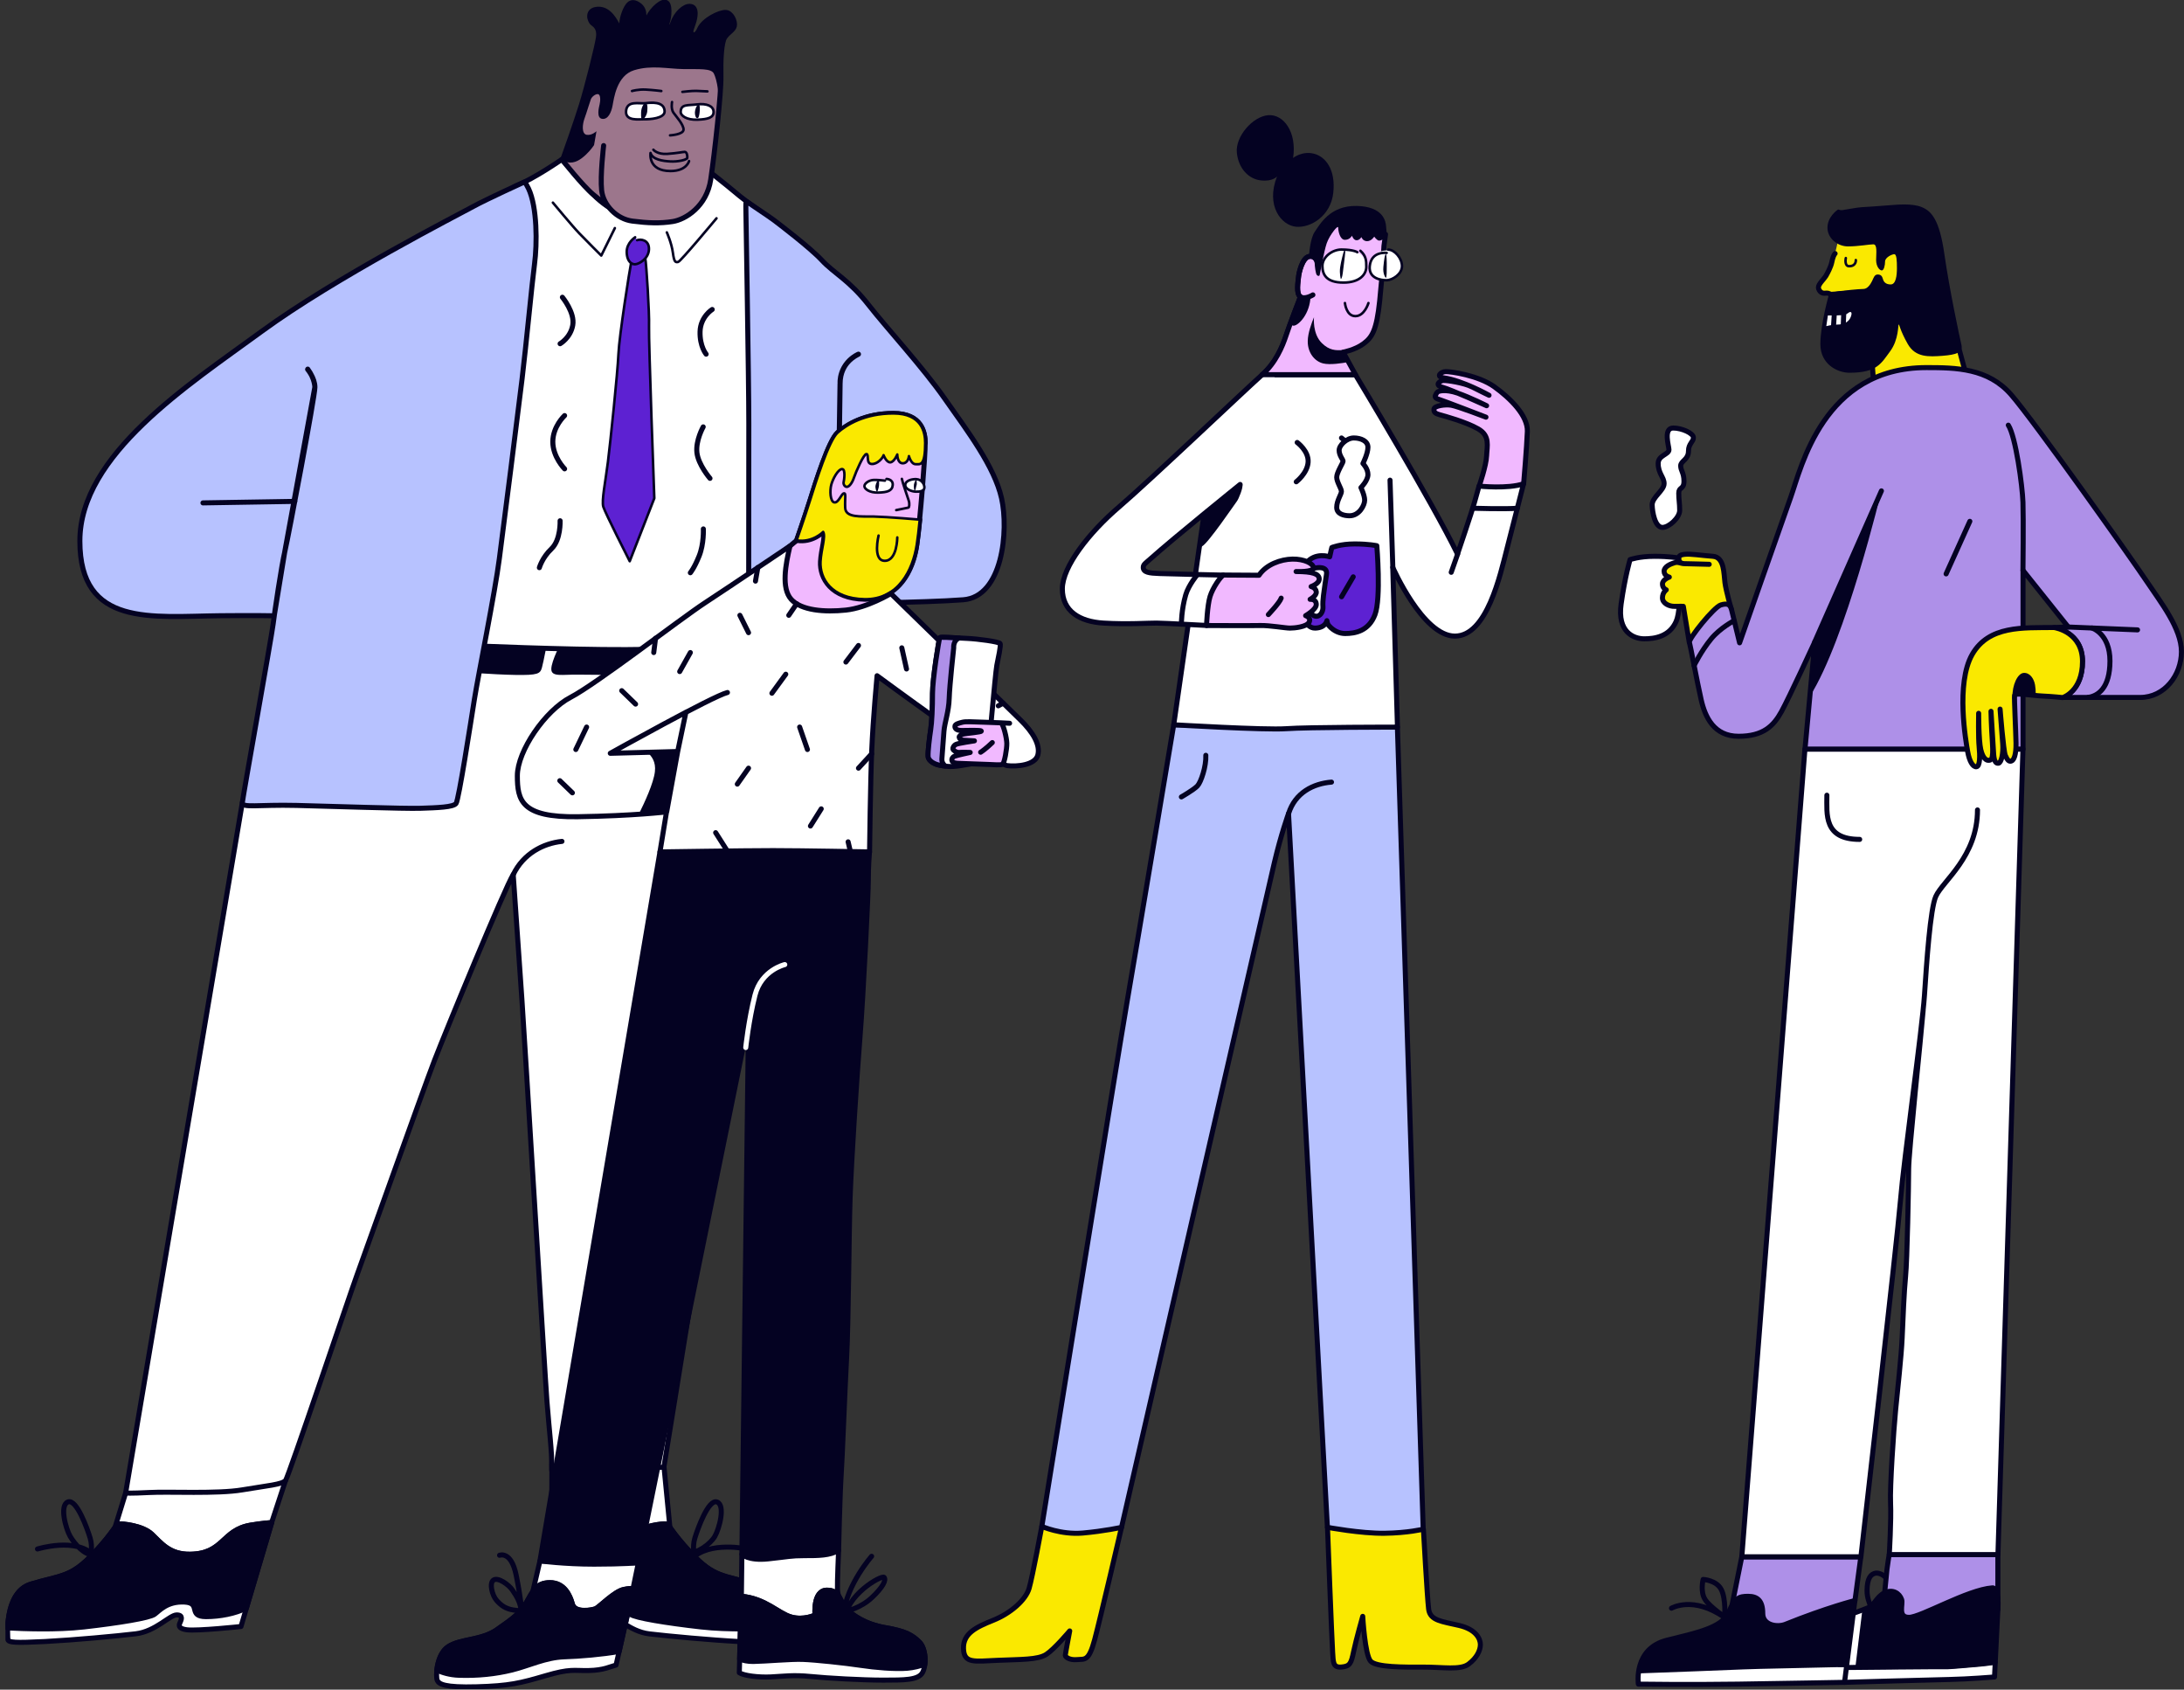 <svg width="384" height="297" viewBox="0 0 384 297" fill="none" xmlns="http://www.w3.org/2000/svg">
<rect x="0" y="0" width="384" height="297" fill="#333333" stroke="none"/>
<g clip-path="url(#clip0)">
<path d="M29.187 258.891L22.086 262.435L20.226 268.468L28.596 276.273L43.025 274.099L47.764 267.626L50.215 260.198L45.388 257.458L29.187 258.891Z" fill="white" stroke="#040222" stroke-width="0.886" stroke-miterlimit="10" stroke-linecap="round" stroke-linejoin="round"/>
<path d="M1.385 288.188C1.385 288.188 0.581 279.906 5.42 278.448C10.812 276.826 12.433 277.342 16.543 272.955C20.062 269.184 20.314 267.953 20.892 267.877C21.47 267.802 25.077 268.129 26.711 269.675C28.345 271.233 29.816 273.257 33.435 273.194C39.368 273.106 38.978 268.933 44.068 268.078C46.167 267.727 47.776 267.626 47.776 267.626L42.372 285.901C42.372 285.901 34.742 286.718 32.857 286.479C30.972 286.228 31.6 285.386 31.701 285.122C31.801 284.858 32.329 283.865 31.072 283.865C29.816 283.865 27.39 286.756 23.87 287.183C20.351 287.598 13.187 288.264 7.933 288.54C2.654 288.804 1.486 288.729 1.385 288.188Z" fill="white" stroke="#040222" stroke-width="0.886" stroke-miterlimit="10" stroke-linecap="round" stroke-linejoin="round"/>
<path d="M6.589 272.276C6.589 272.276 13.338 270.177 16.443 273.345C19.547 276.512 15.902 273.609 15.902 273.609C15.902 273.609 16.342 271.975 15.852 270.353C15.362 268.732 13.464 263.415 11.943 264.006C10.422 264.597 11.566 268.732 12.345 270.064C13.137 271.396 14.809 273.395 16.531 273.332" stroke="#040222" stroke-width="0.886" stroke-miterlimit="10" stroke-linecap="round" stroke-linejoin="round"/>
<path d="M14.758 285.976C20.867 285.285 26.284 284.405 27.164 283.764C28.044 283.123 29.376 281.451 32.43 281.602C35.484 281.753 32.92 284.166 36.226 284.166C38.702 284.166 41.379 283.626 43.315 282.671L47.764 267.638C47.764 267.638 46.155 267.739 44.056 268.091C38.966 268.946 39.355 273.131 33.423 273.206C29.803 273.257 28.345 271.233 26.699 269.687C25.065 268.129 21.457 267.802 20.879 267.89C20.301 267.978 20.062 269.21 16.53 272.968C12.421 277.354 10.799 276.839 5.407 278.46C2.114 279.453 1.436 283.601 1.335 286.152C4.175 286.29 9.857 286.529 14.758 285.976Z" fill="#040222" stroke="#040222" stroke-width="0.886" stroke-miterlimit="10" stroke-linecap="round" stroke-linejoin="round"/>
<path d="M108.734 256.39L116.753 257.886L117.784 268.468L109.413 276.274L99.471 274.778L97.008 267.312L97.033 258.464L99.371 257.144L108.734 256.39Z" fill="white" stroke="#040222" stroke-width="0.886" stroke-miterlimit="10" stroke-linecap="round" stroke-linejoin="round"/>
<path d="M136.637 288.189C136.637 288.189 137.441 279.906 132.602 278.448C127.21 276.827 125.589 277.342 121.479 272.955C117.96 269.185 117.708 267.953 117.13 267.878C116.552 267.79 112.945 268.129 111.311 269.675C109.677 271.233 108.207 273.257 104.587 273.194C98.654 273.106 105.793 268.619 100.703 267.764C98.604 267.413 96.995 267.312 96.995 267.312L95.65 285.914C95.65 285.914 103.28 286.731 105.165 286.492C107.05 286.24 106.422 285.398 106.321 285.134C106.221 284.871 105.693 283.878 106.95 283.878C108.207 283.878 110.632 286.768 114.152 287.196C117.671 287.61 124.835 288.277 130.089 288.553C135.355 288.805 136.524 288.729 136.637 288.189Z" fill="white" stroke="#040222" stroke-width="0.886" stroke-miterlimit="10" stroke-linecap="round" stroke-linejoin="round"/>
<path d="M131.433 272.277C131.433 272.277 124.747 270.819 121.642 273.986C118.538 277.153 122.12 273.621 122.12 273.621C122.12 273.621 121.68 271.988 122.17 270.366C122.661 268.745 124.558 263.428 126.079 264.019C127.587 264.61 126.456 268.745 125.677 270.077C124.885 271.409 122.623 273.068 120.901 273.006" stroke="#040222" stroke-width="0.886" stroke-miterlimit="10" stroke-linecap="round" stroke-linejoin="round"/>
<path d="M123.251 285.976C117.143 285.285 111.726 284.405 110.846 283.764C109.966 283.123 108.634 281.452 105.579 281.603C102.525 281.753 105.089 284.167 101.784 284.167C99.308 284.167 97.787 284.116 95.864 283.161L97.007 267.324C97.007 267.324 98.616 267.425 100.715 267.777C105.806 268.632 98.667 273.131 104.599 273.207C108.219 273.257 109.677 271.233 111.323 269.687C112.957 268.129 116.564 267.802 117.143 267.89C117.721 267.978 117.96 269.21 121.491 272.968C125.601 277.354 127.223 276.839 132.615 278.46C135.908 279.453 136.586 283.601 136.687 286.152C133.834 286.291 128.153 286.529 123.251 285.976Z" fill="#040222" stroke="#040222" stroke-width="0.886" stroke-miterlimit="10" stroke-linecap="round" stroke-linejoin="round"/>
<path d="M42.611 141.072L22.086 262.435C22.086 262.435 22.828 262.523 26.259 262.347C29.69 262.159 38.237 262.624 42.598 261.882C46.959 261.141 49.649 260.952 50.215 260.211C50.768 259.469 61.363 227.984 62.746 224.176C64.141 220.368 74.359 191.673 76.395 186.382C78.444 181.09 88.801 155.978 90.234 153.728C90.234 153.728 91.365 169.892 91.767 175.724C92.182 181.556 95.764 241.006 96.166 246.322C96.581 251.639 97.084 255.434 96.983 257.584C96.882 259.733 97.699 259.117 100.05 259.017C102.4 258.916 116.728 257.885 116.728 257.885L136.738 134.435L135.129 113.458L57.014 112.214L42.611 141.072Z" fill="white" stroke="#040222" stroke-width="0.886" stroke-miterlimit="10" stroke-linecap="round" stroke-linejoin="round"/>
<path d="M80.078 118.046C80.078 118.046 86.652 118.574 90.598 118.636C94.545 118.699 94.985 118.448 95.286 117.354C95.588 116.261 96.254 112.666 96.254 112.666L80.493 112.189L80.078 118.046Z" fill="#040222"/>
<path d="M98.755 112.742C98.755 112.742 96.933 116.148 96.933 117.606C96.933 119.064 98.918 118.536 101.671 118.586C104.424 118.636 119.016 118.674 122.523 118.636C126.029 118.611 124.936 118.511 125.024 115.909C125.112 113.295 124.282 111.196 124.282 111.196L98.755 112.742Z" fill="#040222"/>
<path d="M126.859 112.201C126.859 112.201 126.406 118.121 127.047 118.322C127.676 118.523 133.822 118.046 133.822 118.046V111.196L126.859 112.201Z" fill="#040222"/>
<path d="M98.805 147.896C95.5 148.236 92.006 150.058 90.246 153.728" stroke="#040222" stroke-width="0.886" stroke-miterlimit="10" stroke-linecap="round" stroke-linejoin="round"/>
<path d="M90.749 32.654C87.557 33.923 89.882 45.599 89.882 45.599L82.215 87.001V113.47C82.215 113.47 99.673 114.237 110.08 114.187C120.487 114.137 135.142 113.47 135.142 113.47L135.72 82.828L134.79 40.295L134.073 37.455C134.073 37.455 130.806 35.13 129.335 33.86C127.864 32.603 123.654 29.31 123.654 29.31C123.654 29.31 115.786 37.643 113.084 37.769C110.394 37.895 107.403 37.769 103.406 33.219C99.409 28.669 98.793 28.016 98.793 28.016C98.793 28.016 93.954 31.384 90.749 32.654Z" fill="white" stroke="#040222" stroke-width="0.886" stroke-miterlimit="10" stroke-linecap="round" stroke-linejoin="round"/>
<path d="M98.881 52.248C98.881 52.248 101.106 54.95 100.704 57.162C100.301 59.387 98.479 60.418 98.479 60.418" stroke="#040222" stroke-width="0.886" stroke-miterlimit="10" stroke-linecap="round" stroke-linejoin="round"/>
<path d="M99.271 73.049C99.271 73.049 97.197 74.96 97.197 77.65C97.197 80.339 99.271 82.413 99.271 82.413" stroke="#040222" stroke-width="0.886" stroke-miterlimit="10" stroke-linecap="round" stroke-linejoin="round"/>
<path d="M98.479 91.538C98.479 91.538 98.63 94.868 96.971 96.452C95.312 98.036 94.834 99.783 94.834 99.783" stroke="#040222" stroke-width="0.886" stroke-miterlimit="10" stroke-linecap="round" stroke-linejoin="round"/>
<path d="M125.225 54.398C125.225 54.398 123.163 55.667 123.088 58.281C123.013 60.895 124.156 62.253 124.156 62.253" stroke="#040222" stroke-width="0.886" stroke-miterlimit="10" stroke-linecap="round" stroke-linejoin="round"/>
<path d="M123.641 75.035C123.641 75.035 122.296 77.41 122.535 79.56C122.774 81.696 124.835 84.084 124.835 84.084" stroke="#040222" stroke-width="0.886" stroke-miterlimit="10" stroke-linecap="round" stroke-linejoin="round"/>
<path d="M123.666 92.971C123.666 92.971 123.792 95.585 122.925 97.734C122.058 99.884 121.379 100.676 121.379 100.676" stroke="#040222" stroke-width="0.886" stroke-miterlimit="10" stroke-linecap="round" stroke-linejoin="round"/>
<path d="M54.086 64.93C54.086 64.93 55.368 66.426 55.368 68.072C55.368 69.731 50.718 94.215 50.102 96.855C49.473 99.494 48.292 107.551 48.015 109.763C47.739 111.987 42.699 140.079 42.611 141.071C42.523 142.077 45.363 141.411 52.125 141.574C58.887 141.738 70.865 142.165 73.907 142.077C76.948 141.976 79.714 141.888 80.191 141.222C80.669 140.556 82.755 127.045 83.421 122.859C84.088 118.674 87.041 104.107 87.795 98.212C88.562 92.317 91.025 72.999 91.792 66.614C92.559 60.242 93.501 50.074 93.979 46.442C94.457 42.822 94.457 36.399 92.936 33.169C92.345 31.912 92.144 32.013 92.144 32.013C92.144 32.013 85.583 34.991 83.183 36.311C80.782 37.631 58.95 48.779 46.017 58.244C33.084 67.708 14.042 79.925 14.042 95.095C14.042 110.266 26.686 108.355 38.739 108.229C44.886 108.167 48.216 108.242 48.216 108.242L50.089 96.855L55.355 68.072C55.355 68.072 55.38 66.602 54.111 64.88" fill="#B7C2FF"/>
<path d="M54.086 64.93C54.086 64.93 55.368 66.426 55.368 68.072C55.368 69.731 50.718 94.215 50.102 96.855C49.473 99.494 48.292 107.551 48.015 109.763C47.739 111.987 42.699 140.079 42.611 141.071C42.523 142.077 45.363 141.411 52.125 141.574C58.887 141.738 70.865 142.165 73.907 142.077C76.948 141.976 79.714 141.888 80.191 141.222C80.669 140.556 82.755 127.045 83.421 122.859C84.088 118.674 87.041 104.107 87.795 98.212C88.562 92.317 91.025 72.999 91.792 66.614C92.559 60.242 93.501 50.074 93.979 46.442C94.457 42.822 94.457 36.399 92.936 33.169C92.345 31.912 92.144 32.013 92.144 32.013C92.144 32.013 85.583 34.991 83.183 36.311C80.782 37.631 58.95 48.779 46.017 58.244C33.084 67.708 14.042 79.925 14.042 95.095C14.042 110.266 26.686 108.355 38.739 108.229C44.886 108.167 48.216 108.242 48.216 108.242L50.089 96.855L55.355 68.072C55.355 68.072 55.38 66.602 54.111 64.88" stroke="#040222" stroke-width="0.886" stroke-miterlimit="10" stroke-linecap="round" stroke-linejoin="round"/>
<path d="M35.685 88.396L51.824 88.132" stroke="#040222" stroke-width="0.886" stroke-miterlimit="10" stroke-linecap="round" stroke-linejoin="round"/>
<path d="M150.941 62.253C150.941 62.253 147.711 63.535 147.711 67.406C147.711 71.277 146.63 133.756 146.63 136.433C146.63 139.11 131.61 137.59 131.61 137.59C131.61 137.59 131.66 82.375 131.66 74.482C131.66 66.589 131.145 37.706 131.145 36.851C131.145 35.997 131.082 35.255 131.371 35.481C131.66 35.695 135.293 38.108 136.059 38.686C136.826 39.264 142.469 43.55 144.531 45.775C146.592 48 149.319 49.257 152.675 53.543C156.031 57.828 162.253 64.54 166.149 70.133C170.058 75.714 174.846 81.973 176.103 87.604C177.36 93.235 176.317 104.898 169.354 105.426C162.391 105.954 147.095 106.067 147.095 106.067L147.698 67.418C147.723 67.406 147.384 64.037 150.941 62.253Z" fill="#B7C2FF" stroke="#040222" stroke-width="0.886" stroke-miterlimit="10" stroke-linecap="round" stroke-linejoin="round"/>
<path d="M147.409 88.27L156.961 88.119" stroke="#040222" stroke-width="0.886" stroke-miterlimit="10" stroke-linecap="round" stroke-linejoin="round"/>
<path d="M110.72 98.652L115.044 87.579C115.044 87.579 114.026 59.827 114.114 57.401C114.202 54.975 113.636 46.278 113.46 45.423C113.284 44.568 111.198 45.121 110.959 46.227C110.72 47.334 108.873 59.022 108.735 62.253C108.596 65.483 107.314 77.787 106.887 81.206C106.46 84.625 105.743 88.044 106.083 89.099C106.397 90.143 110.72 98.652 110.72 98.652Z" fill="#5D21D2" stroke="#040222" stroke-width="0.443" stroke-miterlimit="10" stroke-linecap="round" stroke-linejoin="round"/>
<path d="M111.676 41.703C111.676 41.703 110.193 42.645 110.193 44.254C110.193 45.297 110.532 45.926 110.947 46.228C111.173 46.391 111.437 46.466 111.676 46.454C112.355 46.416 114.064 45.486 114.102 43.802C114.139 42.118 112.619 42.005 112.028 42.218" fill="#5D21D2"/>
<path d="M111.676 41.703C111.676 41.703 110.193 42.645 110.193 44.254C110.193 45.297 110.532 45.926 110.947 46.228C111.173 46.391 111.437 46.466 111.676 46.454C112.355 46.416 114.064 45.486 114.102 43.802C114.139 42.118 112.619 42.005 112.028 42.218" stroke="#040222" stroke-width="0.443" stroke-miterlimit="10" stroke-linecap="round" stroke-linejoin="round"/>
<path d="M97.21 35.619C97.21 35.619 100.666 39.792 101.86 41.024C103.054 42.268 105.718 44.92 105.718 44.92L108.107 40.094" stroke="#040222" stroke-width="0.443" stroke-miterlimit="10" stroke-linecap="round" stroke-linejoin="round"/>
<path d="M117.244 40.848C117.244 40.848 118.086 42.708 118.312 44.443C118.538 46.177 118.802 46.127 119.242 46.039C119.682 45.951 125.979 38.372 125.979 38.372" stroke="#040222" stroke-width="0.443" stroke-miterlimit="10" stroke-linecap="round" stroke-linejoin="round"/>
<path d="M106.133 25.59C106.133 25.59 105.505 30.856 105.781 33.458C106.058 36.06 108.446 38.511 111.186 38.863C113.926 39.215 116.037 39.29 118.287 38.938C120.537 38.586 124.257 36.273 124.961 31.56C125.665 26.847 126.821 16.226 126.758 13.474C126.696 10.721 126.821 7.391 127.462 6.511C128.103 5.631 128.958 5.279 129.121 4.55C129.285 3.821 128.631 2.225 127.588 2.187C126.532 2.137 123.729 3.482 123 5.116C122.271 6.75 121.517 6.021 121.467 5.606C121.417 5.191 121.982 4.135 122.146 3.142C122.322 2.137 122.271 1.169 121.291 1.119C120.311 1.068 118.878 2.325 118.262 4.148C117.772 5.618 116.992 4.726 117.332 3.884C117.608 3.205 117.948 0.49 116.942 0.39C115.937 0.289 114.077 2.35 113.863 3.444C113.649 4.537 113.159 4.274 113.134 4.06C113.071 3.582 113.624 1.936 112.505 1.006C111.613 0.277 110.897 0.277 110.381 1.006C109.728 1.936 109.238 3.62 109.351 4.449C109.464 5.279 109.112 5.354 108.672 4.625C108.232 3.896 107.189 1.521 105.128 1.622C103.079 1.722 103.644 3.645 104.198 4.06C104.751 4.475 105.442 5.04 105.228 6.574C105.014 8.107 103.23 15.221 102.224 18.464C101.219 21.706 99.359 26.872 99.12 27.563C98.956 28.028 98.793 28.028 98.793 28.028C98.793 28.028 102.463 32.679 104.298 34.187C105.052 34.816 107.051 36.424 107.051 36.424" fill="#9C768C"/>
<path d="M106.133 25.59C106.133 25.59 105.505 30.856 105.781 33.458C106.058 36.06 108.446 38.511 111.186 38.863C113.926 39.215 116.037 39.29 118.287 38.938C120.537 38.586 124.257 36.273 124.961 31.56C125.665 26.847 126.821 16.226 126.758 13.474C126.696 10.721 126.821 7.391 127.462 6.511C128.103 5.631 128.958 5.279 129.121 4.55C129.285 3.821 128.631 2.225 127.588 2.187C126.532 2.137 123.729 3.482 123 5.116C122.271 6.75 121.517 6.021 121.467 5.606C121.417 5.191 121.982 4.135 122.146 3.142C122.322 2.137 122.271 1.169 121.291 1.119C120.311 1.068 118.878 2.325 118.262 4.148C117.772 5.618 116.992 4.726 117.332 3.884C117.608 3.205 117.948 0.49 116.942 0.39C115.937 0.289 114.077 2.35 113.863 3.444C113.649 4.537 113.159 4.274 113.134 4.06C113.071 3.582 113.624 1.936 112.505 1.006C111.613 0.277 110.897 0.277 110.381 1.006C109.728 1.936 109.238 3.62 109.351 4.449C109.464 5.279 109.112 5.354 108.672 4.625C108.232 3.896 107.189 1.521 105.128 1.622C103.079 1.722 103.644 3.645 104.198 4.06C104.751 4.475 105.442 5.04 105.228 6.574C105.014 8.107 103.23 15.221 102.224 18.464C101.219 21.706 99.359 26.872 99.12 27.563C98.956 28.028 98.793 28.028 98.793 28.028C98.793 28.028 102.463 32.679 104.298 34.187C105.052 34.816 107.051 36.424 107.051 36.424" stroke="#040222" stroke-width="0.886" stroke-miterlimit="10" stroke-linecap="round" stroke-linejoin="round"/>
<path d="M99.8 28.532C101.057 28.77 102.087 28.054 102.992 27.212C103.897 26.37 104.45 25.503 104.45 25.503L104.877 23.064C104.877 23.064 104.048 23.856 103.143 23.693C102.238 23.529 102.389 21.845 102.791 20.777C103.181 19.708 103.734 17.823 103.897 17.421C104.061 17.019 104.689 16.478 105.154 16.553C105.619 16.629 105.581 17.697 105.431 18.326C105.28 18.954 104.84 20.726 105.858 20.89C106.888 21.053 107.479 19.784 107.705 18.564C107.944 17.345 108.409 13.286 111.489 12.343C114.568 11.4 117.396 12.104 120.161 12.142C122.926 12.18 125.05 11.979 125.515 12.934C125.993 13.876 126.672 16.717 126.269 20.5C126.571 17.421 126.785 14.693 126.76 13.487C126.697 10.734 126.822 7.404 127.463 6.524C128.104 5.644 128.959 5.292 129.123 4.563C129.299 3.834 128.632 2.238 127.589 2.2C126.533 2.15 123.731 3.495 123.002 5.129C122.273 6.762 121.518 6.034 121.468 5.619C121.418 5.204 121.984 4.148 122.147 3.155C122.323 2.15 122.273 1.182 121.292 1.132C120.312 1.081 118.879 2.338 118.263 4.161C117.773 5.631 116.994 4.739 117.333 3.897C117.61 3.218 117.949 0.503 116.943 0.403C115.938 0.302 114.078 2.363 113.864 3.457C113.65 4.55 113.16 4.286 113.135 4.073C113.072 3.595 113.625 1.949 112.507 1.019C111.614 0.29 110.898 0.29 110.383 1.019C109.729 1.949 109.239 3.633 109.352 4.462C109.478 5.292 109.113 5.367 108.673 4.638C108.233 3.909 107.19 1.534 105.129 1.634C103.068 1.735 103.646 3.658 104.199 4.073C104.764 4.488 105.443 5.053 105.229 6.587C105.016 8.12 103.231 15.234 102.225 18.477C101.22 21.719 99.36 26.885 99.121 27.576C99.083 27.677 99.02 27.777 98.92 27.878C99.134 28.192 99.41 28.456 99.8 28.532Z" fill="#040222"/>
<path d="M114.881 26.319C114.881 26.319 115.56 27.174 117.332 27.048C119.104 26.922 120.009 26.709 120.386 26.696C120.763 26.684 120.889 27.4 120.839 27.752C120.788 28.104 119.167 28.456 117.86 28.38C116.553 28.305 114.705 28.054 114.378 26.885C114.378 26.885 113.863 30.065 117.885 30.065C120.738 30.065 121.153 28.317 121.153 28.317" stroke="#040222" stroke-width="0.443" stroke-miterlimit="10" stroke-linecap="round" stroke-linejoin="round"/>
<path d="M118.161 17.936C118.161 17.936 117.935 19.142 118.413 19.808C118.89 20.487 120.21 21.907 120.185 22.787C120.16 23.667 117.81 23.793 117.81 23.793" stroke="#040222" stroke-width="0.443" stroke-miterlimit="10" stroke-linecap="round" stroke-linejoin="round"/>
<path d="M113.461 18.137C112.392 18.275 110.256 17.609 110.08 19.494C109.904 21.367 112.392 20.939 113.285 20.965C114.177 20.99 116.904 20.826 116.854 19.557C116.804 18.287 115.66 17.86 113.461 18.137Z" fill="white" stroke="#040222" stroke-width="0.443" stroke-miterlimit="10" stroke-linecap="round" stroke-linejoin="round"/>
<path d="M119.682 19.645C119.657 20.362 120.763 21.103 122.611 21.04C124.458 20.965 125.489 20.688 125.464 19.645C125.439 18.602 124.194 18.149 122.56 18.351C120.939 18.564 119.732 18.25 119.682 19.645Z" fill="white" stroke="#040222" stroke-width="0.443" stroke-miterlimit="10" stroke-linecap="round" stroke-linejoin="round"/>
<path d="M113.222 18.238C113.222 18.238 112.744 18.841 112.719 19.759C112.694 20.689 112.744 20.99 112.97 20.99C113.196 20.99 113.724 20.311 113.8 19.608C113.875 18.904 113.9 17.735 113.222 18.238Z" fill="#040222"/>
<path d="M122.812 18.401C123.088 18.338 123.076 19.205 123.013 19.708C122.95 20.261 122.862 20.801 122.586 20.776C122.309 20.751 122.158 20.198 122.183 19.708C122.209 19.23 122.46 18.476 122.812 18.401Z" fill="#040222"/>
<path d="M111.123 16C111.123 16 112.217 15.673 113.561 15.749C114.906 15.824 116.276 16 116.276 16" stroke="#040222" stroke-width="0.443" stroke-miterlimit="10" stroke-linecap="round" stroke-linejoin="round"/>
<path d="M119.983 16.151C120.084 16.151 121.58 15.95 122.434 15.975C123.289 16 124.382 16.063 124.382 16.063" stroke="#040222" stroke-width="0.443" stroke-miterlimit="10" stroke-linecap="round" stroke-linejoin="round"/>
<path d="M130.441 273.206L130.353 280.584L135.694 286.366L144.781 286.743L148.012 282.356C148.012 282.356 147.295 280.546 147.245 279.378C147.195 278.209 147.446 272.502 147.446 272.502L130.441 273.206Z" fill="white" stroke="#040222" stroke-width="0.886" stroke-miterlimit="10" stroke-linecap="round" stroke-linejoin="round"/>
<path d="M129.988 294.02C130.73 294.536 133.344 294.875 135.569 294.762C137.793 294.649 139.49 294.385 142.507 294.686C145.523 294.988 151.606 295.327 155.302 295.327C158.997 295.327 161.448 295.327 162.189 294.02C162.931 292.713 162.818 289.76 161.624 288.616C160.43 287.472 159.399 286.743 155.704 286.115C152.009 285.486 149.847 283.84 148.766 282.759C147.685 281.678 147.798 279.466 145.347 279.516C142.896 279.566 143.299 283.89 143.299 283.89C143.299 283.89 141.313 284.858 139.088 284.229C136.863 283.601 134.614 280.974 130.34 280.584L129.988 294.02Z" fill="white" stroke="#040222" stroke-width="0.886" stroke-miterlimit="10" stroke-linecap="round" stroke-linejoin="round"/>
<path d="M132.439 292.047C134.751 292.009 138.987 291.607 141.149 291.683C143.311 291.758 148.652 292.324 151.292 292.726C153.931 293.128 157.362 293.404 159.487 293.241C160.618 293.153 161.787 292.839 162.616 292.55C162.78 291.142 162.478 289.42 161.623 288.616C160.429 287.472 159.399 286.743 155.703 286.115C152.008 285.486 149.846 283.84 148.765 282.759C147.685 281.678 147.798 279.466 145.347 279.516C142.896 279.579 143.298 283.89 143.298 283.89C143.298 283.89 141.312 284.858 139.088 284.229C136.863 283.601 134.613 280.974 130.34 280.584L130.038 291.632C130.654 291.871 131.458 292.06 132.439 292.047Z" fill="#040222" stroke="#040222" stroke-width="0.886" stroke-miterlimit="10" stroke-linecap="round" stroke-linejoin="round"/>
<path d="M153.253 273.558C153.253 273.558 148.942 278.435 148.301 283.664C147.66 288.892 148.854 283.186 148.854 283.186C148.854 283.186 151.33 282.671 153.291 280.823C155.251 278.988 155.842 277.744 155.453 277.266C155.063 276.789 148.54 280.421 148.502 285.021" stroke="#040222" stroke-width="0.886" stroke-miterlimit="10" stroke-linecap="round" stroke-linejoin="round"/>
<path d="M94.934 274.375L93.225 281.728C93.225 281.728 101.734 284.417 102.388 284.417C103.041 284.417 110.758 281.866 110.758 281.866L112.242 274.702L94.934 274.375Z" fill="white" stroke="#040222" stroke-width="0.886" stroke-miterlimit="10" stroke-linecap="round" stroke-linejoin="round"/>
<path d="M108.32 292.675C107.302 292.939 106.171 293.593 103.481 293.643C100.792 293.693 100.301 293.266 95.89 294.561C91.478 295.855 89.593 296.333 83.836 296.496C78.08 296.66 77.213 296.006 76.898 295.415C76.572 294.825 76.685 290.84 78.834 289.445C80.983 288.05 84.641 288.364 87.343 286.492C90.045 284.619 91.403 283.676 92.546 281.703C93.69 279.73 94.231 278.209 96.707 278.209C99.183 278.209 100.201 280.358 100.641 281.979C101.068 283.588 104.085 283.06 104.726 282.784C105.367 282.52 108.006 279.742 109.678 279.403C111.349 279.063 111.274 279.403 111.274 279.403L110.759 281.879L108.32 292.675Z" fill="white" stroke="#040222" stroke-width="0.886" stroke-miterlimit="10" stroke-linecap="round" stroke-linejoin="round"/>
<path d="M80.694 294.473C83.987 294.586 87.117 294.259 90.033 293.543C92.949 292.826 95.915 291.343 99.208 291.23C101.986 291.142 105.844 290.815 108.861 290.287L110.759 281.854L111.274 279.378C111.274 279.378 111.349 279.038 109.678 279.378C108.006 279.717 105.367 282.482 104.726 282.759C104.085 283.023 101.068 283.563 100.641 281.954C100.214 280.345 99.183 278.184 96.707 278.184C94.231 278.184 93.69 279.704 92.547 281.678C91.403 283.651 90.033 284.581 87.343 286.466C84.653 288.352 80.996 288.025 78.834 289.42C77.502 290.287 76.949 292.135 76.811 293.568C77.753 294.008 79.085 294.422 80.694 294.473Z" fill="#040222" stroke="#040222" stroke-width="0.886" stroke-miterlimit="10" stroke-linecap="round" stroke-linejoin="round"/>
<path d="M87.833 273.382C87.833 273.382 89.87 272.553 90.749 276.839C91.629 281.125 91.906 284.405 91.906 284.405L92.66 283.211C92.66 283.211 91.617 283.211 90.246 282.997C88.876 282.784 88.06 282.168 87.293 281.288C86.526 280.408 85.973 278.209 86.803 277.718C87.632 277.228 89.492 278.586 90.096 279.503C90.699 280.421 92.182 282.281 91.466 285.147" stroke="#040222" stroke-width="0.886" stroke-miterlimit="10" stroke-linecap="round" stroke-linejoin="round"/>
<path d="M140.069 94.996C140.069 94.996 141.414 91.163 142.407 88.021C143.4 84.878 145.712 77.438 147.283 76.055C148.854 74.673 152.047 72.687 157.074 72.687C162.102 72.687 162.617 76.055 162.667 77.865C162.718 79.662 161.8 91.339 161.184 95.788C160.656 99.621 158.909 102.701 156.521 104.146C154.121 105.592 157.59 109.425 157.59 109.425H137.982C137.982 109.425 134.664 101.255 134.803 101.117C134.941 100.979 137.04 97.523 137.04 97.523L140.069 94.996Z" fill="#F1B9FF" stroke="#040222" stroke-width="0.886" stroke-miterlimit="10" stroke-linecap="round" stroke-linejoin="round"/>
<path d="M162.668 77.851C162.668 76.053 162.115 72.672 157.075 72.672C152.035 72.672 148.855 74.658 147.284 76.041C145.713 77.423 143.4 84.864 142.407 88.006C141.414 91.148 140.069 94.982 140.069 94.982C142.847 95.447 144.732 93.499 144.732 93.499C145.21 94.303 144.38 96.566 144.267 98.715C144.116 101.631 146.115 105.225 152.035 105.326C157.955 105.414 160.494 100.198 161.185 95.761C161.361 94.655 161.537 93.084 161.713 91.337" stroke="#040222" stroke-width="0.886" stroke-miterlimit="10" stroke-linecap="round" stroke-linejoin="round"/>
<path d="M162.668 77.851C162.668 76.053 162.115 72.672 157.075 72.672C152.035 72.672 148.855 74.658 147.284 76.041C145.713 77.423 143.4 84.864 142.407 88.006C141.414 91.148 140.069 94.982 140.069 94.982C142.847 95.447 144.732 93.499 144.732 93.499C145.21 94.303 144.38 96.566 144.267 98.715C144.116 101.631 146.115 105.225 152.035 105.326C157.955 105.414 160.494 100.198 161.185 95.761C161.361 94.655 161.537 93.084 161.713 91.337C161.713 91.337 155.994 90.847 153.644 90.796C151.281 90.759 148.679 91.023 148.603 89.263C148.528 87.504 148.805 86.649 148.365 86.724C147.925 86.8 147.435 88.433 146.693 88.308C145.964 88.182 145.876 86.234 146.165 85.178C146.454 84.123 147.347 82.501 148.038 82.451C148.729 82.401 148.402 84.487 148.327 84.763C148.252 85.053 148.49 85.58 148.893 85.58C149.295 85.58 149.823 84.927 150.149 83.959C150.476 82.979 151.859 79.774 152.349 79.811C152.839 79.849 152.223 81.483 153.241 81.558C154.259 81.634 155.227 80.503 155.353 80.013C155.353 80.013 155.843 81.307 156.534 81.269C157.226 81.232 157.766 79.887 157.766 79.887C157.766 79.887 157.754 81.433 158.721 81.433C159.702 81.433 159.815 80.176 159.815 80.176C159.815 80.176 160.179 81.596 160.996 81.596C161.813 81.596 162.668 81.961 162.668 77.851Z" fill="#FAE900" stroke="#040222" stroke-width="0.443" stroke-miterlimit="10" stroke-linecap="round" stroke-linejoin="round"/>
<path d="M154.473 94.14C154.473 94.14 153.379 98.577 155.566 98.577C157.753 98.577 157.766 94.467 157.766 94.467" stroke="#040222" stroke-width="0.443" stroke-miterlimit="10" stroke-linecap="round" stroke-linejoin="round"/>
<path d="M157.577 89.665C157.577 89.665 159.588 89.251 159.726 89.225C159.852 89.2 159.965 88.597 159.777 87.994C159.588 87.39 158.683 84.826 158.57 84.173" stroke="#040222" stroke-width="0.443" stroke-miterlimit="10" stroke-linecap="round" stroke-linejoin="round"/>
<path d="M155.592 84.487C155.592 84.487 154.435 84.336 153.631 84.361C152.814 84.386 151.984 84.965 151.984 85.455C151.984 85.957 152.902 86.636 154.448 86.586C155.994 86.536 156.886 86.297 156.962 85.254C157.037 84.21 155.868 84.185 155.868 84.185" fill="white"/>
<path d="M155.592 84.487C155.592 84.487 154.435 84.336 153.631 84.361C152.814 84.386 151.984 84.965 151.984 85.455C151.984 85.957 152.902 86.636 154.448 86.586C155.994 86.536 156.886 86.297 156.962 85.254C157.037 84.21 155.868 84.185 155.868 84.185" stroke="#040222" stroke-width="0.443" stroke-miterlimit="10" stroke-linecap="round" stroke-linejoin="round"/>
<path d="M161.109 84.223C160.481 84.186 159.249 84.412 159.173 85.191C159.098 85.97 160.267 86.398 161.008 86.423C161.737 86.448 162.479 86.322 162.529 85.744C162.58 85.166 162.077 84.273 161.109 84.223Z" fill="white" stroke="#040222" stroke-width="0.443" stroke-miterlimit="10" stroke-linecap="round" stroke-linejoin="round"/>
<path d="M154.196 86.422C154.083 86.422 153.844 85.769 153.945 85.316C154.045 84.864 154.347 84.361 154.347 84.361L154.548 84.374C154.548 84.374 154.623 85.228 154.498 85.668C154.372 86.108 154.309 86.422 154.196 86.422Z" fill="#040222"/>
<path d="M160.845 86.221C160.694 86.221 160.644 85.505 160.694 85.153C160.744 84.788 161.096 84.223 161.096 84.223C161.096 84.223 161.285 84.977 161.147 85.316C161.021 85.668 161.008 86.221 160.845 86.221Z" fill="#040222"/>
<path d="M120.6 125.185L118.991 132.877L117.194 142.693L116.037 149.744C116.037 149.744 130.755 149.518 135.934 149.518C141.112 149.518 152.889 149.744 152.889 149.744C152.889 149.744 153.04 137.125 153.279 131.783C153.505 126.442 154.209 118.775 154.209 118.775C154.209 118.775 175.349 134.335 177.059 134.574C178.768 134.8 182.011 134.498 182.476 132.713C182.941 130.929 181.621 128.691 179.384 126.517C177.134 124.343 156.634 104.333 156.634 104.333C156.634 104.333 152.462 106.847 148.729 107.237C144.996 107.626 140.898 107.325 139.114 105.351C137.329 103.366 138.133 99.193 138.9 95.975C138.9 95.975 128.355 103.076 123.943 105.967C119.532 108.858 104.814 120.245 100.327 122.571C95.84 124.896 90.963 132.022 90.963 136.358C90.963 140.695 91.654 143.711 101.571 143.56C111.488 143.409 117.219 142.706 117.219 142.706L119.155 132.098L107.302 132.412C107.302 132.412 125.351 122.344 127.902 121.728" fill="white"/>
<path d="M120.6 125.185L118.991 132.877L117.194 142.693L116.037 149.744C116.037 149.744 130.755 149.518 135.934 149.518C141.112 149.518 152.889 149.744 152.889 149.744C152.889 149.744 153.04 137.125 153.279 131.783C153.505 126.442 154.209 118.775 154.209 118.775C154.209 118.775 175.349 134.335 177.059 134.574C178.768 134.8 182.011 134.498 182.476 132.713C182.941 130.929 181.621 128.691 179.384 126.517C177.134 124.343 156.634 104.333 156.634 104.333C156.634 104.333 152.462 106.847 148.729 107.237C144.996 107.626 140.898 107.325 139.114 105.351C137.329 103.366 138.133 99.193 138.9 95.975C138.9 95.975 128.355 103.076 123.943 105.967C119.532 108.858 104.814 120.245 100.327 122.571C95.84 124.896 90.963 132.022 90.963 136.358C90.963 140.695 91.654 143.711 101.571 143.56C111.488 143.409 117.219 142.706 117.219 142.706L119.155 132.098L107.302 132.412C107.302 132.412 125.351 122.344 127.902 121.728" stroke="#040222" stroke-width="0.886" stroke-miterlimit="10" stroke-linecap="round" stroke-linejoin="round"/>
<path d="M165.244 112.089C165.093 112.265 163.962 119.404 163.962 121.855C163.962 124.293 163.836 127.059 163.635 128.278C163.447 129.497 163.12 132.136 163.183 132.966C163.246 133.795 164.402 134.373 165.244 134.512C166.086 134.65 166.916 134.901 168.901 134.575C170.887 134.248 173.652 133.808 173.652 133.808C173.652 133.808 174.997 118.336 175.261 116.978C175.513 115.634 176.028 113.447 175.839 113.12C175.651 112.793 171.855 112.29 170.058 112.215C168.273 112.152 165.407 111.913 165.244 112.089Z" fill="white" stroke="#040222" stroke-width="0.886" stroke-miterlimit="10" stroke-linecap="round" stroke-linejoin="round"/>
<path d="M165.609 133.33C165.609 133.33 165.86 129.949 165.973 128.478C166.099 127.008 166.828 125.034 166.891 122.772C166.954 120.497 167.683 113.873 167.683 113.873C167.683 113.873 167.545 112.591 168.638 112.151C167.042 112.064 165.358 111.95 165.244 112.089C165.094 112.265 163.962 119.404 163.962 121.855C163.962 124.305 163.837 127.058 163.636 128.277C163.447 129.496 163.12 132.136 163.183 132.965C163.246 133.795 164.402 134.373 165.244 134.511C165.546 134.562 165.848 134.624 166.2 134.662C165.823 134.36 165.559 133.921 165.609 133.33Z" fill="#AE90E8" stroke="#040222" stroke-width="0.886" stroke-miterlimit="10" stroke-linecap="round" stroke-linejoin="round"/>
<path d="M177.511 127.133C177.511 127.133 174.759 126.982 172.874 126.944C170.988 126.894 169.882 126.794 169.254 126.944C168.625 127.095 167.846 127.284 167.896 127.724C167.947 128.164 168.286 128.402 169.153 128.402C170.02 128.402 172.434 128.302 172.534 128.503C172.635 128.691 169.92 128.893 169.392 129.031C168.864 129.182 168.625 129.37 168.65 129.609C168.676 129.848 168.952 130.087 169.379 130.112C169.794 130.137 171.328 130.225 171.328 130.225C171.328 130.225 168.512 130.64 168.097 130.841C167.683 131.042 167.507 131.431 167.544 131.645C167.57 131.871 168.16 132.311 168.663 132.261C169.166 132.211 170.586 132.261 170.586 132.261C170.586 132.261 168.223 132.764 167.833 132.927C167.444 133.091 167.331 133.405 167.356 133.618C167.381 133.845 167.519 134.121 168.386 134.171C169.254 134.222 172.987 134.335 173.791 134.373C174.595 134.398 175.928 134.523 176.267 134.347C176.606 134.171 177.046 131.62 177.021 130.652C176.996 129.684 176.468 127.497 176.041 127.083" fill="#F1B9FF"/>
<path d="M177.511 127.133C177.511 127.133 174.759 126.982 172.874 126.944C170.988 126.894 169.882 126.794 169.254 126.944C168.625 127.095 167.846 127.284 167.896 127.724C167.947 128.164 168.286 128.402 169.153 128.402C170.02 128.402 172.434 128.302 172.534 128.503C172.635 128.691 169.92 128.893 169.392 129.031C168.864 129.182 168.625 129.37 168.65 129.609C168.676 129.848 168.952 130.087 169.379 130.112C169.794 130.137 171.328 130.225 171.328 130.225C171.328 130.225 168.512 130.64 168.097 130.841C167.683 131.042 167.507 131.431 167.544 131.645C167.57 131.871 168.16 132.311 168.663 132.261C169.166 132.211 170.586 132.261 170.586 132.261C170.586 132.261 168.223 132.764 167.833 132.927C167.444 133.091 167.331 133.405 167.356 133.618C167.381 133.845 167.519 134.121 168.386 134.171C169.254 134.222 172.987 134.335 173.791 134.373C174.595 134.398 175.928 134.523 176.267 134.347C176.606 134.171 177.046 131.62 177.021 130.652C176.996 129.684 176.468 127.497 176.041 127.083" stroke="#040222" stroke-width="0.886" stroke-miterlimit="10" stroke-linecap="round" stroke-linejoin="round"/>
<path d="M174.47 130.527C174.47 130.527 173.326 131.645 172.421 132.223L174.47 130.527Z" fill="#AE90E8"/>
<path d="M174.47 130.527C174.47 130.527 173.326 131.645 172.421 132.223" stroke="#040222" stroke-width="0.886" stroke-miterlimit="10" stroke-linecap="round" stroke-linejoin="round"/>
<path d="M113.8 132.236C114.567 132.864 115.359 133.932 115.145 135.654C114.906 137.665 113.373 140.984 112.305 143.133L117.194 142.705L119.13 132.097L113.8 132.236Z" fill="#040222"/>
<path d="M98.429 137.226L100.641 139.362" stroke="#040222" stroke-width="0.886" stroke-miterlimit="10" stroke-linecap="round" stroke-linejoin="round"/>
<path d="M103.142 127.799L101.244 131.746" stroke="#040222" stroke-width="0.886" stroke-miterlimit="10" stroke-linecap="round" stroke-linejoin="round"/>
<path d="M109.313 121.402L111.752 123.765" stroke="#040222" stroke-width="0.886" stroke-miterlimit="10" stroke-linecap="round" stroke-linejoin="round"/>
<path d="M121.38 114.703L119.507 118.046" stroke="#040222" stroke-width="0.886" stroke-miterlimit="10" stroke-linecap="round" stroke-linejoin="round"/>
<path d="M114.944 114.703L115.258 112.201" stroke="#040222" stroke-width="0.886" stroke-miterlimit="10" stroke-linecap="round" stroke-linejoin="round"/>
<path d="M130.09 108.154L131.611 111.208" stroke="#040222" stroke-width="0.886" stroke-miterlimit="10" stroke-linecap="round" stroke-linejoin="round"/>
<path d="M138.159 118.511L135.72 121.854" stroke="#040222" stroke-width="0.886" stroke-miterlimit="10" stroke-linecap="round" stroke-linejoin="round"/>
<path d="M131.61 135.026L129.637 137.829" stroke="#040222" stroke-width="0.886" stroke-miterlimit="10" stroke-linecap="round" stroke-linejoin="round"/>
<path d="M140.597 127.799L141.967 131.746" stroke="#040222" stroke-width="0.886" stroke-miterlimit="10" stroke-linecap="round" stroke-linejoin="round"/>
<path d="M125.829 146.363L127.877 149.581" stroke="#040222" stroke-width="0.886" stroke-miterlimit="10" stroke-linecap="round" stroke-linejoin="round"/>
<path d="M144.393 142.177L142.495 145.194" stroke="#040222" stroke-width="0.886" stroke-miterlimit="10" stroke-linecap="round" stroke-linejoin="round"/>
<path d="M149.119 147.972L149.496 149.58" stroke="#040222" stroke-width="0.886" stroke-miterlimit="10" stroke-linecap="round" stroke-linejoin="round"/>
<path d="M150.941 135.026L153.254 132.513" stroke="#040222" stroke-width="0.886" stroke-miterlimit="10" stroke-linecap="round" stroke-linejoin="round"/>
<path d="M150.941 113.458L148.729 116.374" stroke="#040222" stroke-width="0.886" stroke-miterlimit="10" stroke-linecap="round" stroke-linejoin="round"/>
<path d="M140.069 106.131L138.687 108.154" stroke="#040222" stroke-width="0.886" stroke-miterlimit="10" stroke-linecap="round" stroke-linejoin="round"/>
<path d="M132.83 102.146L133.244 99.758" stroke="#040222" stroke-width="0.886" stroke-miterlimit="10" stroke-linecap="round" stroke-linejoin="round"/>
<path d="M158.558 113.873L159.387 117.593" stroke="#040222" stroke-width="0.886" stroke-miterlimit="10" stroke-linecap="round" stroke-linejoin="round"/>
<path d="M175.525 124.066L176.38 123.601" stroke="#040222" stroke-width="0.886" stroke-miterlimit="10" stroke-linecap="round" stroke-linejoin="round"/>
<path d="M116.037 149.744L94.935 274.375C94.935 274.375 99.308 274.941 104.437 274.941C109.565 274.941 112.242 274.702 112.242 274.702L131.61 179.381L130.441 273.206C130.441 273.206 131.522 274.388 135.079 274.011C138.636 273.634 139.013 273.445 141.451 273.445C143.89 273.445 145.951 273.445 147.447 272.503C147.447 272.503 147.66 262.988 147.887 259.444C148.125 255.899 148.502 245.279 148.854 238.668C149.206 232.044 149.244 217.213 149.47 210.476C149.709 203.739 150.627 189.624 151.217 182.184C151.808 174.743 152.688 156.745 152.675 154.608C152.65 152.484 152.876 149.744 152.876 149.744H116.037Z" fill="#040222" stroke="#040222" stroke-width="0.886" stroke-miterlimit="10" stroke-linecap="round" stroke-linejoin="round"/>
<path d="M137.982 169.552C137.982 169.552 133.86 170.495 132.741 174.944C131.622 179.394 131.12 184.132 131.12 184.132" stroke="white" stroke-width="0.886" stroke-miterlimit="10" stroke-linecap="round" stroke-linejoin="round"/>
<path d="M233.404 268.456C233.404 268.456 234.183 288.754 234.309 290.413C234.434 292.072 234.309 293.153 235.842 293.027C237.376 292.902 237.564 292.386 238.004 290.287C238.444 288.188 239.6 284.116 239.6 284.116C239.6 284.116 239.977 290.928 240.995 292.009C242.013 293.09 246.852 293.053 250.258 293.04C253.665 293.027 256.719 293.606 258.189 292.525C259.647 291.444 260.288 290.111 260.288 289.081C260.288 288.063 259.522 286.404 256.53 285.712C253.539 285.009 251.44 284.883 251.189 282.847C250.937 280.811 250.271 268.807 250.271 268.807L233.404 268.456Z" fill="#FAE900" stroke="#040222" stroke-width="0.886" stroke-miterlimit="10" stroke-linecap="round" stroke-linejoin="round"/>
<path d="M183.179 268.292C183.179 268.292 181.545 277.128 180.942 279.202C180.339 281.263 177.674 283.589 174.658 284.795C171.641 286.002 169.316 287.12 169.404 289.785C169.492 292.45 171.302 292.022 175.424 291.846C179.559 291.67 182.475 291.758 183.946 290.816C185.404 289.873 188.081 286.68 188.081 286.68C188.081 286.68 187.302 290.728 187.302 290.979C187.302 291.23 187.993 291.846 189.363 291.721C190.733 291.595 191.424 292.098 192.467 288.226C193.498 284.355 197.193 268.456 197.193 268.456L183.179 268.292Z" fill="#FAE900" stroke="#040222" stroke-width="0.886" stroke-miterlimit="10" stroke-linecap="round" stroke-linejoin="round"/>
<path d="M206.368 127.397C206.368 127.397 200.134 164.688 198.211 175.824C196.301 186.948 183.179 268.305 183.179 268.305C183.179 268.305 186.51 269.801 190.356 269.474C194.189 269.134 197.193 268.468 197.193 268.468C197.193 268.468 222.884 156.682 224.053 151.68C225.222 146.677 226.554 143.007 226.554 143.007L233.391 268.468C233.391 268.468 239.236 269.562 243.396 269.512C247.556 269.461 250.233 268.795 250.233 268.795L245.696 127.812L206.368 127.397Z" fill="#B7C2FF" stroke="#040222" stroke-width="0.886" stroke-miterlimit="10" stroke-linecap="round" stroke-linejoin="round"/>
<path d="M207.713 140.079C207.713 140.079 209.913 138.822 210.541 138.143C211.17 137.464 212.1 134.699 212.012 132.764" stroke="#040222" stroke-width="0.886" stroke-miterlimit="10" stroke-linecap="round" stroke-linejoin="round"/>
<path d="M226.566 142.995C227.723 139.325 230.915 137.728 234.108 137.477" stroke="#040222" stroke-width="0.886" stroke-miterlimit="10" stroke-linecap="round" stroke-linejoin="round"/>
<path d="M267.892 85.028L264.8 90.219L260.992 89.276L260.075 85.43C260.075 85.43 261.319 81.861 261.382 80.126C261.445 78.391 262.035 76.619 259.899 75.388C257.762 74.156 253.903 73.113 253.162 72.912C252.42 72.71 252.043 72.459 252.131 71.894C252.219 71.328 254.054 71.051 255.173 71.227C256.291 71.416 261.269 73.326 261.269 73.326C261.269 73.326 253.715 70.41 252.848 70.146C251.98 69.882 252.458 69.405 252.621 69.04C252.785 68.688 254.167 68.374 256.291 69.103C258.428 69.832 261.382 71.315 261.382 71.315C261.382 71.315 255.097 68.462 253.614 68.073C252.131 67.683 253.174 66.916 253.79 66.879C254.419 66.841 257.41 67.281 258.881 68.035C260.427 68.827 261.809 69.48 261.809 69.48C261.809 69.48 257.184 66.879 253.815 66.413C252.408 66.225 253.313 65.345 254.18 65.32C255.047 65.295 259.911 65.961 262.739 67.985C265.555 70.008 268.634 73.05 268.546 75.828C268.445 78.605 267.892 85.028 267.892 85.028Z" fill="#F1B9FF" stroke="#040222" stroke-width="0.886" stroke-miterlimit="10" stroke-linecap="round" stroke-linejoin="round"/>
<path d="M211.723 90.244L206.369 127.397C206.369 127.397 222.431 128.352 226.139 128.088C229.847 127.812 245.709 127.812 245.709 127.812L244.879 99.721C244.879 99.721 250.171 111.812 255.801 111.812C261.432 111.812 263.77 101.103 265.002 96.289C266.233 91.488 267.88 85.028 267.88 85.028C265.127 85.983 260.05 85.442 260.05 85.442C260.05 85.442 259.572 87.089 259.22 88.396C258.881 89.703 256.266 97.395 256.266 97.395C251.805 88.195 238.318 65.873 238.318 65.873H221.904L211.723 90.244Z" fill="white" stroke="#040222" stroke-width="0.886" stroke-miterlimit="10" stroke-linecap="round" stroke-linejoin="round"/>
<path d="M233.63 109.952C234.51 110.97 235.603 111.359 236.508 111.359C238.243 111.359 240.643 110.944 241.749 108.054C242.855 105.175 242.076 95.925 242.076 95.925C242.076 95.925 240.694 95.611 238.18 95.611C235.666 95.611 234.171 96.239 234.171 96.239C234.171 96.239 234.02 96.805 233.793 97.873C233.793 97.873 231.229 96.968 229.646 99.017C228.062 101.065 230.89 99.922 231.229 99.846C231.569 99.771 233.467 99.457 233.228 100.977C233.064 102.046 232.876 103.29 232.7 104.685C232.612 105.439 232.562 106.105 232.612 106.696C232.662 107.425 232.16 108.481 231.255 108.305C230.35 108.129 229.885 106.583 229.885 106.583L228.653 107.312C228.653 107.312 229.382 110.454 231.242 110.404C233.09 110.354 233.303 109.097 233.303 109.097C233.303 109.097 233.341 109.625 233.63 109.952Z" fill="#5D21D2" stroke="#040222" stroke-width="0.886" stroke-miterlimit="10" stroke-linecap="round" stroke-linejoin="round"/>
<path d="M235.88 104.899L237.929 101.392" stroke="#040222" stroke-width="0.886" stroke-miterlimit="10" stroke-linecap="round" stroke-linejoin="round"/>
<path d="M212.138 109.952C212.138 109.952 220.031 109.989 221.627 109.952C223.223 109.914 226.001 110.404 226.793 110.404C227.585 110.404 229.746 110.203 230.174 109.373C230.589 108.556 229.558 108.217 229.558 108.217C229.558 108.217 231.431 107.149 231.431 106.269C231.431 105.226 230.35 105.351 230.35 105.351C230.35 105.351 231.531 104.735 231.431 104.007C231.33 103.278 230.526 103.102 230.526 103.102C230.526 103.102 231.984 102.611 231.946 101.744C231.908 100.877 230.802 100.462 227.886 100.462C227.886 100.462 230.878 100.6 230.928 99.834C230.978 99.067 229.307 98.237 227.245 98.275C225.184 98.313 222.633 99.218 221.363 101.116L215.066 101.078L210.629 102.737L210.793 108.443L212.138 109.952Z" fill="#F1B9FF" stroke="#040222" stroke-width="0.886" stroke-miterlimit="10" stroke-linecap="round" stroke-linejoin="round"/>
<path d="M223.009 108.029C223.009 108.029 225.033 105.904 225.259 105.138" stroke="#040222" stroke-width="0.886" stroke-miterlimit="10" stroke-linecap="round" stroke-linejoin="round"/>
<path d="M228.653 52.173C228.653 52.173 226.704 57.213 226.114 59.036C225.523 60.858 224.291 63.812 221.928 65.86C219.578 67.909 202.032 84.6 196.778 89.087C191.525 93.575 186.786 99.595 186.786 103.504C186.786 107.413 189.803 109.273 194.026 109.524C198.249 109.776 201.906 109.512 203.352 109.524C204.797 109.537 212.137 109.939 212.137 109.939C212.137 109.939 212.276 106.432 212.753 104.861C213.231 103.29 214.613 101.355 215.091 101.091C215.091 101.091 205.752 100.889 203.892 100.814C202.032 100.751 201.001 100.613 201.014 99.721C201.014 99.205 201.441 98.979 202.283 98.225C206.356 94.58 218.045 85.153 218.045 85.153" fill="white"/>
<path d="M228.653 52.173C228.653 52.173 226.704 57.213 226.114 59.036C225.523 60.858 224.291 63.812 221.928 65.86C219.578 67.909 202.032 84.6 196.778 89.087C191.525 93.575 186.786 99.595 186.786 103.504C186.786 107.413 189.803 109.273 194.026 109.524C198.249 109.776 201.906 109.512 203.352 109.524C204.797 109.537 212.137 109.939 212.137 109.939C212.137 109.939 212.276 106.432 212.753 104.861C213.231 103.29 214.613 101.355 215.091 101.091C215.091 101.091 205.752 100.889 203.892 100.814C202.032 100.751 201.001 100.613 201.014 99.721C201.014 99.205 201.441 98.979 202.283 98.225C206.356 94.58 218.045 85.153 218.045 85.153" stroke="#040222" stroke-width="0.886" stroke-miterlimit="10" stroke-linecap="round" stroke-linejoin="round"/>
<path d="M228.075 77.775C228.075 77.775 230.123 79.258 229.998 81.232C229.872 83.192 227.911 84.688 227.911 84.688" stroke="#040222" stroke-width="0.886" stroke-miterlimit="10" stroke-linecap="round" stroke-linejoin="round"/>
<path d="M235.868 76.984C235.868 76.984 237.916 78.467 237.791 80.44C237.665 82.401 235.704 83.896 235.704 83.896" stroke="#040222" stroke-width="0.886" stroke-miterlimit="10" stroke-linecap="round" stroke-linejoin="round"/>
<path d="M244.892 99.72L244.401 84.399" stroke="#040222" stroke-width="0.886" stroke-miterlimit="10" stroke-linecap="round" stroke-linejoin="round"/>
<path d="M256.291 97.383L255.16 100.6" stroke="#040222" stroke-width="0.886" stroke-miterlimit="10" stroke-linecap="round" stroke-linejoin="round"/>
<path d="M258.956 89.339C258.956 89.339 264.712 89.515 266.786 89.339" stroke="#040222" stroke-width="0.886" stroke-miterlimit="10" stroke-linecap="round" stroke-linejoin="round"/>
<path d="M207.713 109.712C207.713 109.712 207.713 107.174 208.48 104.547C208.983 102.837 210.529 100.99 210.529 100.99" stroke="#040222" stroke-width="0.886" stroke-miterlimit="10" stroke-linecap="round" stroke-linejoin="round"/>
<path d="M218.435 85.203C218.233 84.726 218.296 84.965 217.605 85.517C217.077 85.945 213.47 88.886 211.723 90.306L210.868 96.226C211.019 96.176 211.182 96.126 211.346 96.038C212.452 95.472 217.203 88.446 217.479 88.107C217.768 87.755 218.623 85.668 218.435 85.203Z" fill="#040222"/>
<path d="M237.287 90.659C238.984 90.659 239.939 88.811 239.939 87.931C239.939 87.051 239.286 85.707 239.286 85.707C239.286 85.707 240.517 84.475 240.517 83.419C240.517 82.363 239.638 81.471 239.638 81.471C239.638 81.471 240.517 79.724 240.517 78.618C240.517 77.512 239.261 76.984 238.029 76.984C236.797 76.984 235.452 78.241 235.452 79.158C235.452 80.076 236.144 80.767 236.144 81.069C236.144 81.37 235.025 83.042 235.025 83.884C235.025 84.726 235.854 85.87 235.854 86.385C235.854 86.901 235.025 87.981 235.025 89.188C235.025 90.395 236.382 90.659 237.287 90.659Z" fill="white" stroke="#040222" stroke-width="0.886" stroke-miterlimit="10" stroke-linecap="round" stroke-linejoin="round"/>
<path d="M238.582 39.165H234.862L231.707 43.677L231.116 45.311C230.89 45.11 230.576 44.997 230.149 45.085C228.942 45.336 228.351 48.026 228.301 48.73C228.251 49.433 227.823 51.645 228.64 52.173C228.64 52.173 226.692 57.214 226.101 59.036C225.498 60.858 224.279 63.812 221.916 65.861H238.331L236.156 61.902C236.156 61.902 238.255 61.525 239.751 60.406C241.247 59.3 242.039 58.068 242.579 52.915C243.119 47.749 243.333 43.237 243.333 43.237L243.61 41.188L238.582 39.165Z" fill="#F1B9FF" stroke="#040222" stroke-width="0.886" stroke-miterlimit="10" stroke-linecap="round" stroke-linejoin="round"/>
<path d="M224.53 31.02C224.53 31.02 223.776 31.95 221.69 31.711C219.603 31.485 217.756 29.688 217.467 26.847C217.178 24.006 220.244 20.487 222.959 20.248C225.674 20.022 228.05 23.202 227.358 27.765C227.358 27.765 228.917 26.495 231.003 27.01C233.09 27.526 234.874 29.851 234.422 33.898C233.969 37.945 230.488 40.082 227.886 39.856C225.284 39.629 222.507 36.16 224.53 31.02Z" fill="#040222"/>
<path d="M230.148 45.085C230.148 45.085 230.312 41.942 231.179 40.723C232.034 39.504 233.819 36.098 238.544 36.199C243.27 36.299 243.635 38.976 243.698 39.705C243.76 40.434 244.087 42.91 243.283 43.249L243.358 41.955C243.358 41.955 242.881 42.294 242.491 42.294C242.101 42.294 241.624 41.59 241.624 41.59C241.624 41.59 241.134 42.395 240.367 42.395C239.6 42.395 239.361 41.666 239.361 41.666C239.361 41.666 239.085 42.231 238.519 42.231C237.954 42.231 237.715 41.427 237.715 41.427C237.715 41.427 237.363 42.156 236.471 42.156C235.591 42.156 235.289 40.623 235.289 40.019C235.289 39.416 233.756 41.339 233.265 42.772C232.775 44.205 232.071 48.239 232.021 48.378C231.971 48.516 231.745 48.591 231.531 48.34C231.317 48.089 231.179 46.869 231.154 46.316C231.154 45.738 230.701 44.795 230.148 45.085Z" fill="#040222"/>
<path d="M230.839 51.834C230.839 51.834 229.469 52.701 228.652 52.173C227.835 51.645 228.263 49.433 228.313 48.73C228.363 48.026 228.954 45.336 230.161 45.085C231.367 44.833 231.669 46.228 231.719 46.555" stroke="#040222" stroke-width="0.886" stroke-miterlimit="10" stroke-linecap="round" stroke-linejoin="round"/>
<path d="M236.471 53.267C236.471 53.267 236.697 55.567 238.306 55.567C239.927 55.567 240.606 53.267 240.606 53.267" stroke="#040222" stroke-width="0.443" stroke-miterlimit="10" stroke-linecap="round" stroke-linejoin="round"/>
<path d="M238.645 44.331C238.645 44.331 238.004 43.865 235.842 43.865C234.284 43.865 232.512 45.135 232.512 46.744C232.512 48.214 233.153 49.672 236.207 49.672C239.06 49.672 240.229 48.239 240.229 46.895C240.229 45.801 239.927 45.047 238.645 44.331Z" fill="white"/>
<path d="M238.645 44.331C238.645 44.331 238.004 43.865 235.842 43.865C234.284 43.865 232.512 45.135 232.512 46.744C232.512 48.214 233.153 49.672 236.207 49.672C239.06 49.672 240.229 48.239 240.229 46.895C240.229 45.788 240.191 44.971 239.186 44.079" stroke="#040222" stroke-width="0.443" stroke-miterlimit="10" stroke-linecap="round" stroke-linejoin="round"/>
<path d="M244.062 44.016C243.27 44.016 241.109 44.079 240.832 46.781C240.606 48.98 242.881 49.27 243.836 49.257C244.791 49.232 246.501 48.214 246.501 46.781C246.501 45.348 245.168 44.016 244.062 44.016Z" fill="white"/>
<path d="M243.811 44.456C243.811 44.456 241.096 44.079 240.832 46.781C240.606 48.981 242.881 49.27 243.836 49.257C244.791 49.232 246.501 48.214 246.501 46.781C246.501 45.348 245.168 43.878 244.087 43.878" stroke="#040222" stroke-width="0.443" stroke-miterlimit="10" stroke-linecap="round" stroke-linejoin="round"/>
<path d="M232.399 60.293C230.739 58.659 231.029 55.806 231.029 55.806V55.768C230.601 56.798 229.96 58.533 229.935 59.916C229.885 62.002 231.154 63.535 232.662 63.887C233.856 64.176 235.955 63.849 237.124 63.636L236.194 61.524C234.837 61.625 233.718 61.6 232.399 60.293Z" fill="#040222"/>
<path d="M228.653 52.173C228.653 52.173 227.672 54.7 226.893 56.824C227.044 57.088 227.232 57.264 227.459 57.251C228.288 57.226 230.337 55.215 230.425 52.048C229.96 52.261 229.181 52.513 228.653 52.173Z" fill="#040222"/>
<path d="M235.742 49.031C235.742 49.031 235.478 48.088 235.629 46.995C235.779 45.901 236.244 44.205 236.307 44.117C236.37 44.029 236.559 43.715 236.521 44.381C236.483 45.059 236.207 46.982 236.144 47.586C236.081 48.189 235.955 49.044 235.742 49.031Z" fill="#040222"/>
<path d="M243.66 48.843C243.66 48.843 243.094 48.264 243.233 46.882C243.371 45.499 243.472 44.883 243.647 44.67C243.823 44.456 243.836 46.316 243.823 46.895C243.798 47.473 243.874 48.692 243.66 48.843Z" fill="#040222"/>
<path d="M329.793 283.877C329.793 283.877 328.272 281.878 328.272 279.616C328.272 277.354 328.976 276.65 329.793 276.524C330.61 276.398 332.646 277.303 331.98 279.842C331.314 282.381 329.793 283.877 329.793 283.877Z" stroke="#040222" stroke-width="0.886" stroke-miterlimit="10" stroke-linecap="round" stroke-linejoin="round"/>
<path d="M332.168 273.256H351.273V282.934L334.519 286.68L330.962 284.065C330.962 284.065 331.716 276.461 331.779 275.833C331.842 275.192 332.168 273.256 332.168 273.256Z" fill="#AE90E8" stroke="#040222" stroke-width="0.886" stroke-miterlimit="10" stroke-linecap="round" stroke-linejoin="round"/>
<path d="M324.313 295.717C324.313 295.717 339.459 295.277 342.764 295.214C346.07 295.151 350.683 294.774 350.683 294.774L351.273 282.922C351.273 282.922 351.613 279.013 350.28 279.113C345.907 279.44 337.712 284.292 335.65 284.292C333.589 284.292 334.645 282.017 334.356 281.162C333.991 280.069 332.785 279.252 331.289 280.006C329.969 280.672 329.542 282.168 328.486 282.595C327.431 283.035 324.804 283.965 324.804 283.965L322.617 295.692H324.313V295.717Z" fill="white" stroke="#040222" stroke-width="0.886" stroke-miterlimit="10" stroke-linecap="round" stroke-linejoin="round"/>
<path d="M350.281 279.126C345.907 279.453 337.712 284.304 335.651 284.304C333.589 284.304 334.645 282.03 334.356 281.175C333.992 280.081 332.785 279.264 331.289 280.019C329.97 280.685 329.542 282.18 328.486 282.608C328.223 282.721 327.845 282.859 327.443 283.01L326.174 293.442C329.63 293.404 341.307 293.304 341.948 293.354C342.714 293.404 346.661 293.002 348.031 292.901C348.672 292.851 349.778 292.713 350.796 292.562L351.274 282.922C351.274 282.934 351.613 279.026 350.281 279.126Z" fill="#040222"/>
<path d="M322.617 293.128C326.073 293.09 341.306 292.939 341.947 292.977C342.714 293.027 346.661 292.625 348.031 292.525C348.672 292.474 349.778 292.336 350.796 292.185" stroke="#040222" stroke-width="0.886" stroke-miterlimit="10" stroke-linecap="round" stroke-linejoin="round"/>
<path d="M306.252 273.646L304.48 282.419L309.998 288.113L322.629 286.893L326.148 281.338L327.179 273.646H306.252Z" fill="#AE90E8" stroke="#040222" stroke-width="0.886" stroke-miterlimit="10" stroke-linecap="round" stroke-linejoin="round"/>
<path d="M293.884 282.683C293.884 282.683 297.705 280.433 303.235 284.329C303.235 284.329 303.499 281.036 302.632 279.39C301.777 277.743 299.452 277.63 299.452 277.63C299.452 277.63 298.924 279.691 299.754 281.087C300.571 282.494 303.902 284.656 303.902 284.656" stroke="#040222" stroke-width="0.886" stroke-miterlimit="10" stroke-linecap="round" stroke-linejoin="round"/>
<path d="M324.313 295.717C323.949 295.717 314.434 295.905 305.586 296.031C296.964 296.157 288.065 296.031 288.065 296.031C288.065 296.031 287.135 289.784 293.118 288.301C298.17 287.044 302.758 286.139 303.902 283.475C305.045 280.823 305.787 280.596 307.371 280.596C308.954 280.596 309.935 281.313 309.935 283.613C309.935 285.699 312.511 286.076 313.919 285.511C321.146 282.595 326.136 281.338 326.136 281.338L324.313 295.717Z" fill="white" stroke="#040222" stroke-width="0.886" stroke-miterlimit="10" stroke-linecap="round" stroke-linejoin="round"/>
<path d="M306.529 293.442C308.25 293.341 320.756 293.127 321.598 293.077C322.101 293.039 323.572 293.052 324.653 293.065L326.148 281.338C326.148 281.338 321.159 282.595 313.932 285.511C312.524 286.076 309.947 285.699 309.947 283.613C309.947 281.313 308.954 280.596 307.383 280.596C305.8 280.596 305.058 280.81 303.914 283.475C302.77 286.127 298.183 287.044 293.13 288.301C289.284 289.256 288.291 292.172 288.078 294.146C291.76 294.007 305.045 293.53 306.529 293.442Z" fill="#040222"/>
<path d="M343.845 59.174L345.479 65.181L338.202 67.167L329.354 66.438L328.21 51.318C328.21 51.318 322.24 51.745 322.001 51.745C321.762 51.745 321.435 51.519 321.209 51.532C320.983 51.544 320.543 51.607 320.266 51.444C319.99 51.28 319.713 50.916 319.713 50.526C319.713 49.948 320.706 49.031 321.008 48.541C321.31 48.05 321.9 46.907 322.064 46.102C322.227 45.285 322.453 44.77 322.642 44.581L323.308 41.753L339.132 41.577L343.845 59.174Z" fill="#FAE900"/>
<path d="M322.655 44.569C322.453 44.757 322.24 45.273 322.076 46.09C321.913 46.907 321.31 48.038 321.021 48.528C320.732 49.018 319.726 49.923 319.726 50.514C319.726 50.916 320.003 51.268 320.279 51.431C320.556 51.595 320.983 51.544 321.222 51.519C321.461 51.494 321.775 51.733 322.014 51.733C322.252 51.733 328.223 51.306 328.223 51.306L329.366 66.426L338.215 67.155L345.492 65.169L343.858 59.161" stroke="#040222" stroke-width="0.886" stroke-miterlimit="10" stroke-linecap="round" stroke-linejoin="round"/>
<path d="M324.54 45.361C324.54 45.361 324.225 46.793 325.13 46.793C326.4 46.793 326.299 45.712 326.299 45.712" stroke="#040222" stroke-width="0.443" stroke-miterlimit="10" stroke-linecap="round" stroke-linejoin="round"/>
<path d="M325.168 65.521C323.095 65.521 320.065 64.05 320.065 60.493C320.065 56.936 321.611 51.62 321.611 51.62C321.611 51.62 322.604 51.28 323.346 51.18C324.075 51.079 326.903 50.79 327.644 50.79C328.373 50.79 328.901 49.923 329.165 49.383C329.429 48.83 329.58 48.251 330.133 48.251C330.686 48.251 330.912 48.515 331.051 49.005C331.176 49.508 331.516 49.998 332.433 49.998C333.351 49.998 333.527 48.427 333.527 47.12C333.527 45.813 333.476 44.682 333.062 44.682C332.647 44.682 331.44 45.26 331.44 45.964C331.44 46.668 331.226 47.535 330.862 47.535C330.497 47.535 329.869 46.881 329.869 45.7C329.869 44.518 330.12 42.947 329.379 42.947C328.637 42.947 326.777 43.312 324.917 43.312C323.057 43.312 321.31 41.866 321.31 40.019C321.31 38.159 322.956 36.952 323.145 36.852C323.333 36.751 323.333 37.002 323.962 36.927C324.59 36.852 326.475 36.462 327.28 36.424C328.097 36.399 330.686 36.185 332.094 36.085C333.501 35.984 336.153 35.695 337.875 36.399C339.597 37.103 341.005 38.599 341.872 44.682C342.739 50.765 344.537 59.224 344.864 60.594C345.19 61.964 343.959 62.353 341.545 62.542C339.132 62.718 336.794 62.869 335.424 60.456C334.054 58.042 333.979 57.037 333.841 57.037C333.703 57.037 333.878 59.664 332.333 61.75C330.761 63.862 330.045 65.521 325.168 65.521Z" fill="#040222"/>
<path d="M321.385 55.453L321.108 57.326C321.108 57.326 322.139 57.049 323.069 57.049C323.999 57.049 325.005 56.735 325.407 55.717C325.797 54.686 325.281 54.737 324.967 55.013C324.64 55.29 324.2 55.428 322.943 55.44C321.674 55.453 321.385 55.453 321.385 55.453Z" fill="white"/>
<path d="M324.175 55.051L324.087 57.238" stroke="#040222" stroke-width="0.886" stroke-miterlimit="10" stroke-linecap="round" stroke-linejoin="round"/>
<path d="M322.516 55.177L322.365 57.527" stroke="#040222" stroke-width="0.886" stroke-miterlimit="10" stroke-linecap="round" stroke-linejoin="round"/>
<path d="M338.352 174.969C337.975 180.713 334.72 203.865 334.142 210.941C333.564 218.017 327.179 273.646 327.179 273.646H306.252L317.35 131.67H355.685L351.286 273.257H332.181C332.181 273.257 332.546 267.148 332.407 264.245C332.269 261.342 332.948 251.463 333.287 247.943C333.627 244.424 334.305 238.404 334.444 235.161C334.582 231.918 334.783 226.979 335.047 224.339C335.323 221.7 335.587 208.302 335.587 205.461C335.587 202.621 337.749 182.31 338.139 177.571L338.352 174.969Z" fill="white"/>
<path d="M347.691 142.366C347.691 150.586 341.57 154.859 340.363 157.562C339.383 159.736 338.742 169.238 338.365 174.969C337.988 180.701 334.733 203.865 334.155 210.941C333.576 218.017 327.191 273.646 327.191 273.646H306.252L317.35 131.67H355.685L351.286 273.257H332.181C332.181 273.257 332.546 267.148 332.407 264.245C332.269 261.342 332.948 251.463 333.287 247.943C333.627 244.424 334.305 238.404 334.444 235.161C334.582 231.918 334.783 226.979 335.047 224.339C335.323 221.7 335.587 208.302 335.587 205.461C335.587 202.621 337.749 182.31 338.139 177.571" stroke="#040222" stroke-width="0.886" stroke-miterlimit="10" stroke-linecap="round" stroke-linejoin="round"/>
<path d="M321.209 139.777C321.209 143.158 320.63 147.545 326.978 147.545" stroke="#040222" stroke-width="0.886" stroke-miterlimit="10" stroke-linecap="round" stroke-linejoin="round"/>
<path d="M286.607 98.363C286.607 98.363 288.203 97.784 290.893 97.784C293.582 97.784 295.053 98.073 295.053 98.073C295.053 98.073 295.882 106.583 294.701 109.247C293.519 111.899 290.955 112.289 289.095 112.289C287.235 112.289 284.332 111.107 285.036 106.143C285.739 101.178 286.607 98.363 286.607 98.363Z" fill="white" stroke="#040222" stroke-width="0.886" stroke-miterlimit="10" stroke-linecap="round" stroke-linejoin="round"/>
<path d="M292.3 92.707C293.444 92.707 295.329 90.985 295.329 89.716C295.329 88.446 295.166 87.88 295.166 86.674C295.166 85.555 296.083 86.083 296.083 84.588C296.083 83.092 295.505 82.74 295.505 81.873C295.505 81.005 296.875 80.817 296.875 79.284C296.875 77.976 297.742 77.687 297.742 76.921C297.742 76.154 295.706 75.236 294.198 75.236C292.388 75.236 293.444 78.441 293.444 79.057C293.444 79.899 291.546 80.025 291.546 81.458C291.546 83.23 292.589 83.884 292.589 85.002C292.589 86.221 290.49 87.39 290.49 88.735C290.515 90.055 290.993 92.707 292.3 92.707Z" fill="white" stroke="#040222" stroke-width="0.886" stroke-miterlimit="10" stroke-linecap="round" stroke-linejoin="round"/>
<path d="M304.454 107.274C304.454 107.274 303.486 103.918 303.285 102.397C303.084 100.876 303.21 97.935 301.174 97.784C299.138 97.634 297.265 97.319 296.209 97.433C295.153 97.546 295.153 97.86 295.191 98.375C295.229 98.878 295.744 99.079 296.171 99.079C296.599 99.079 300.52 99.192 300.52 99.192C300.52 99.192 296.8 99.079 296.171 99.079C295.543 99.079 295.091 98.715 294.424 98.916C293.758 99.117 292.589 99.582 292.589 100.411C292.589 101.241 293.507 101.442 293.507 101.442C293.507 101.442 292.3 101.869 292.3 102.649C292.3 103.428 292.966 103.679 292.966 103.679C292.966 103.679 292.3 104.144 292.3 105.087C292.3 106.03 293.444 106.608 294.45 106.583C295.455 106.557 295.97 106.583 295.97 106.583L297.014 112.905L301.463 112.163L304.454 107.274Z" fill="#FAE900" stroke="#040222" stroke-width="0.886" stroke-miterlimit="10" stroke-linecap="round" stroke-linejoin="round"/>
<path d="M338.729 64.616C343.92 64.616 349.538 64.704 353.611 69.379C357.683 74.055 375.065 98.627 377.491 102.259C379.917 105.891 383.549 110.479 383.549 114.551C383.549 118.624 380.608 122.595 376.285 122.595C371.961 122.595 362.698 122.595 362.698 122.595C362.698 122.595 366.154 121.552 366.154 116.273C366.154 110.994 361.139 110.303 361.139 110.303L363.653 110.215L355.697 100.261V131.67H317.362L319.097 112.804C319.097 112.804 314.597 122.583 313.215 125.096C311.832 127.61 310.01 129.42 305.686 129.42C301.362 129.42 299.804 126.052 299.113 123.023C298.421 119.994 297.215 113.508 297.039 112.905C296.863 112.301 301.362 106.671 302.582 106.331C303.788 105.979 304.228 106.243 304.479 107.287C304.743 108.33 305.862 112.993 305.862 112.993C305.862 112.993 313.039 92.481 314.861 87.378C316.684 82.275 320.555 64.616 338.729 64.616Z" fill="#AE90E8" stroke="#040222" stroke-width="0.886" stroke-miterlimit="10" stroke-linecap="round" stroke-linejoin="round"/>
<path d="M319.084 112.804L330.799 86.284" stroke="#040222" stroke-width="0.886" stroke-miterlimit="10" stroke-linecap="round" stroke-linejoin="round"/>
<path d="M355.685 100.26C355.685 100.26 355.786 91.224 355.685 88.295C355.584 85.379 354.416 76.744 353.108 74.733" stroke="#040222" stroke-width="0.886" stroke-miterlimit="10" stroke-linecap="round" stroke-linejoin="round"/>
<path d="M363.641 110.215L375.832 110.718" stroke="#040222" stroke-width="0.886" stroke-miterlimit="10" stroke-linecap="round" stroke-linejoin="round"/>
<path d="M367.173 122.583C368.87 122.319 370.981 120.974 370.981 116.172C370.981 111.371 367.826 110.391 367.826 110.391" stroke="#040222" stroke-width="0.886" stroke-miterlimit="10" stroke-linecap="round" stroke-linejoin="round"/>
<path d="M304.907 109.096C304.907 109.096 302.469 110.353 300.872 112.289C299.125 114.4 297.856 117.002 297.856 117.002" stroke="#040222" stroke-width="0.886" stroke-miterlimit="10" stroke-linecap="round" stroke-linejoin="round"/>
<path d="M346.346 91.638L342.173 100.876" stroke="#040222" stroke-width="0.886" stroke-miterlimit="10" stroke-linecap="round" stroke-linejoin="round"/>
<path d="M330.798 86.284L319.084 112.804L318.204 122.419C324.551 112.452 330.798 86.284 330.798 86.284Z" fill="#040222"/>
<path d="M366.154 116.273C366.154 111.183 361.491 110.353 361.152 110.303C361.139 110.303 361.127 110.303 361.127 110.303C355.672 110.366 349.702 109.913 346.761 115.029C343.832 120.144 345.667 130.451 345.969 132.135C346.258 133.807 346.886 134.862 347.515 134.774C348.143 134.686 348.143 132.851 347.98 131.255C347.816 129.659 347.892 125.385 347.892 125.385C347.892 125.385 347.892 130.162 348.269 131.758C348.646 133.354 349.274 133.681 349.651 133.643C350.028 133.605 350.531 133.769 350.318 130.589C350.104 127.409 350.066 125.034 350.066 125.034C350.066 125.034 350.443 131.393 350.531 132.562C350.619 133.731 350.871 134.234 351.373 134.158C351.876 134.07 352.253 132.524 352.127 130.727C352.002 128.93 351.662 124.644 351.662 124.644C351.662 124.644 352.253 132.022 352.58 132.776C352.919 133.53 353.171 133.907 353.623 133.781C354.088 133.656 354.503 132.688 354.465 130.601C354.428 128.502 354.126 122.721 354.214 122.218C354.302 121.715 357.23 122.256 359.078 122.344C360.926 122.432 362.673 122.62 362.673 122.62C362.673 122.62 366.154 121.539 366.154 116.273Z" fill="#FAE900" stroke="#040222" stroke-width="0.886" stroke-miterlimit="10" stroke-linecap="round" stroke-linejoin="round"/>
<path d="M357.884 122.268C357.884 122.268 358.01 121.514 357.809 120.396C357.62 119.277 356.891 118.209 355.81 118.284C354.729 118.359 353.787 120.433 353.837 122.532C353.862 123.638 354.076 121.992 354.88 122.017C355.886 122.042 357.884 122.268 357.884 122.268Z" fill="#040222"/>
</g>
<defs>
<clipPath id="clip0">
<rect width="382.956" height="296.898" fill="white" transform="translate(0.958)"/>
</clipPath>
</defs>
</svg>
